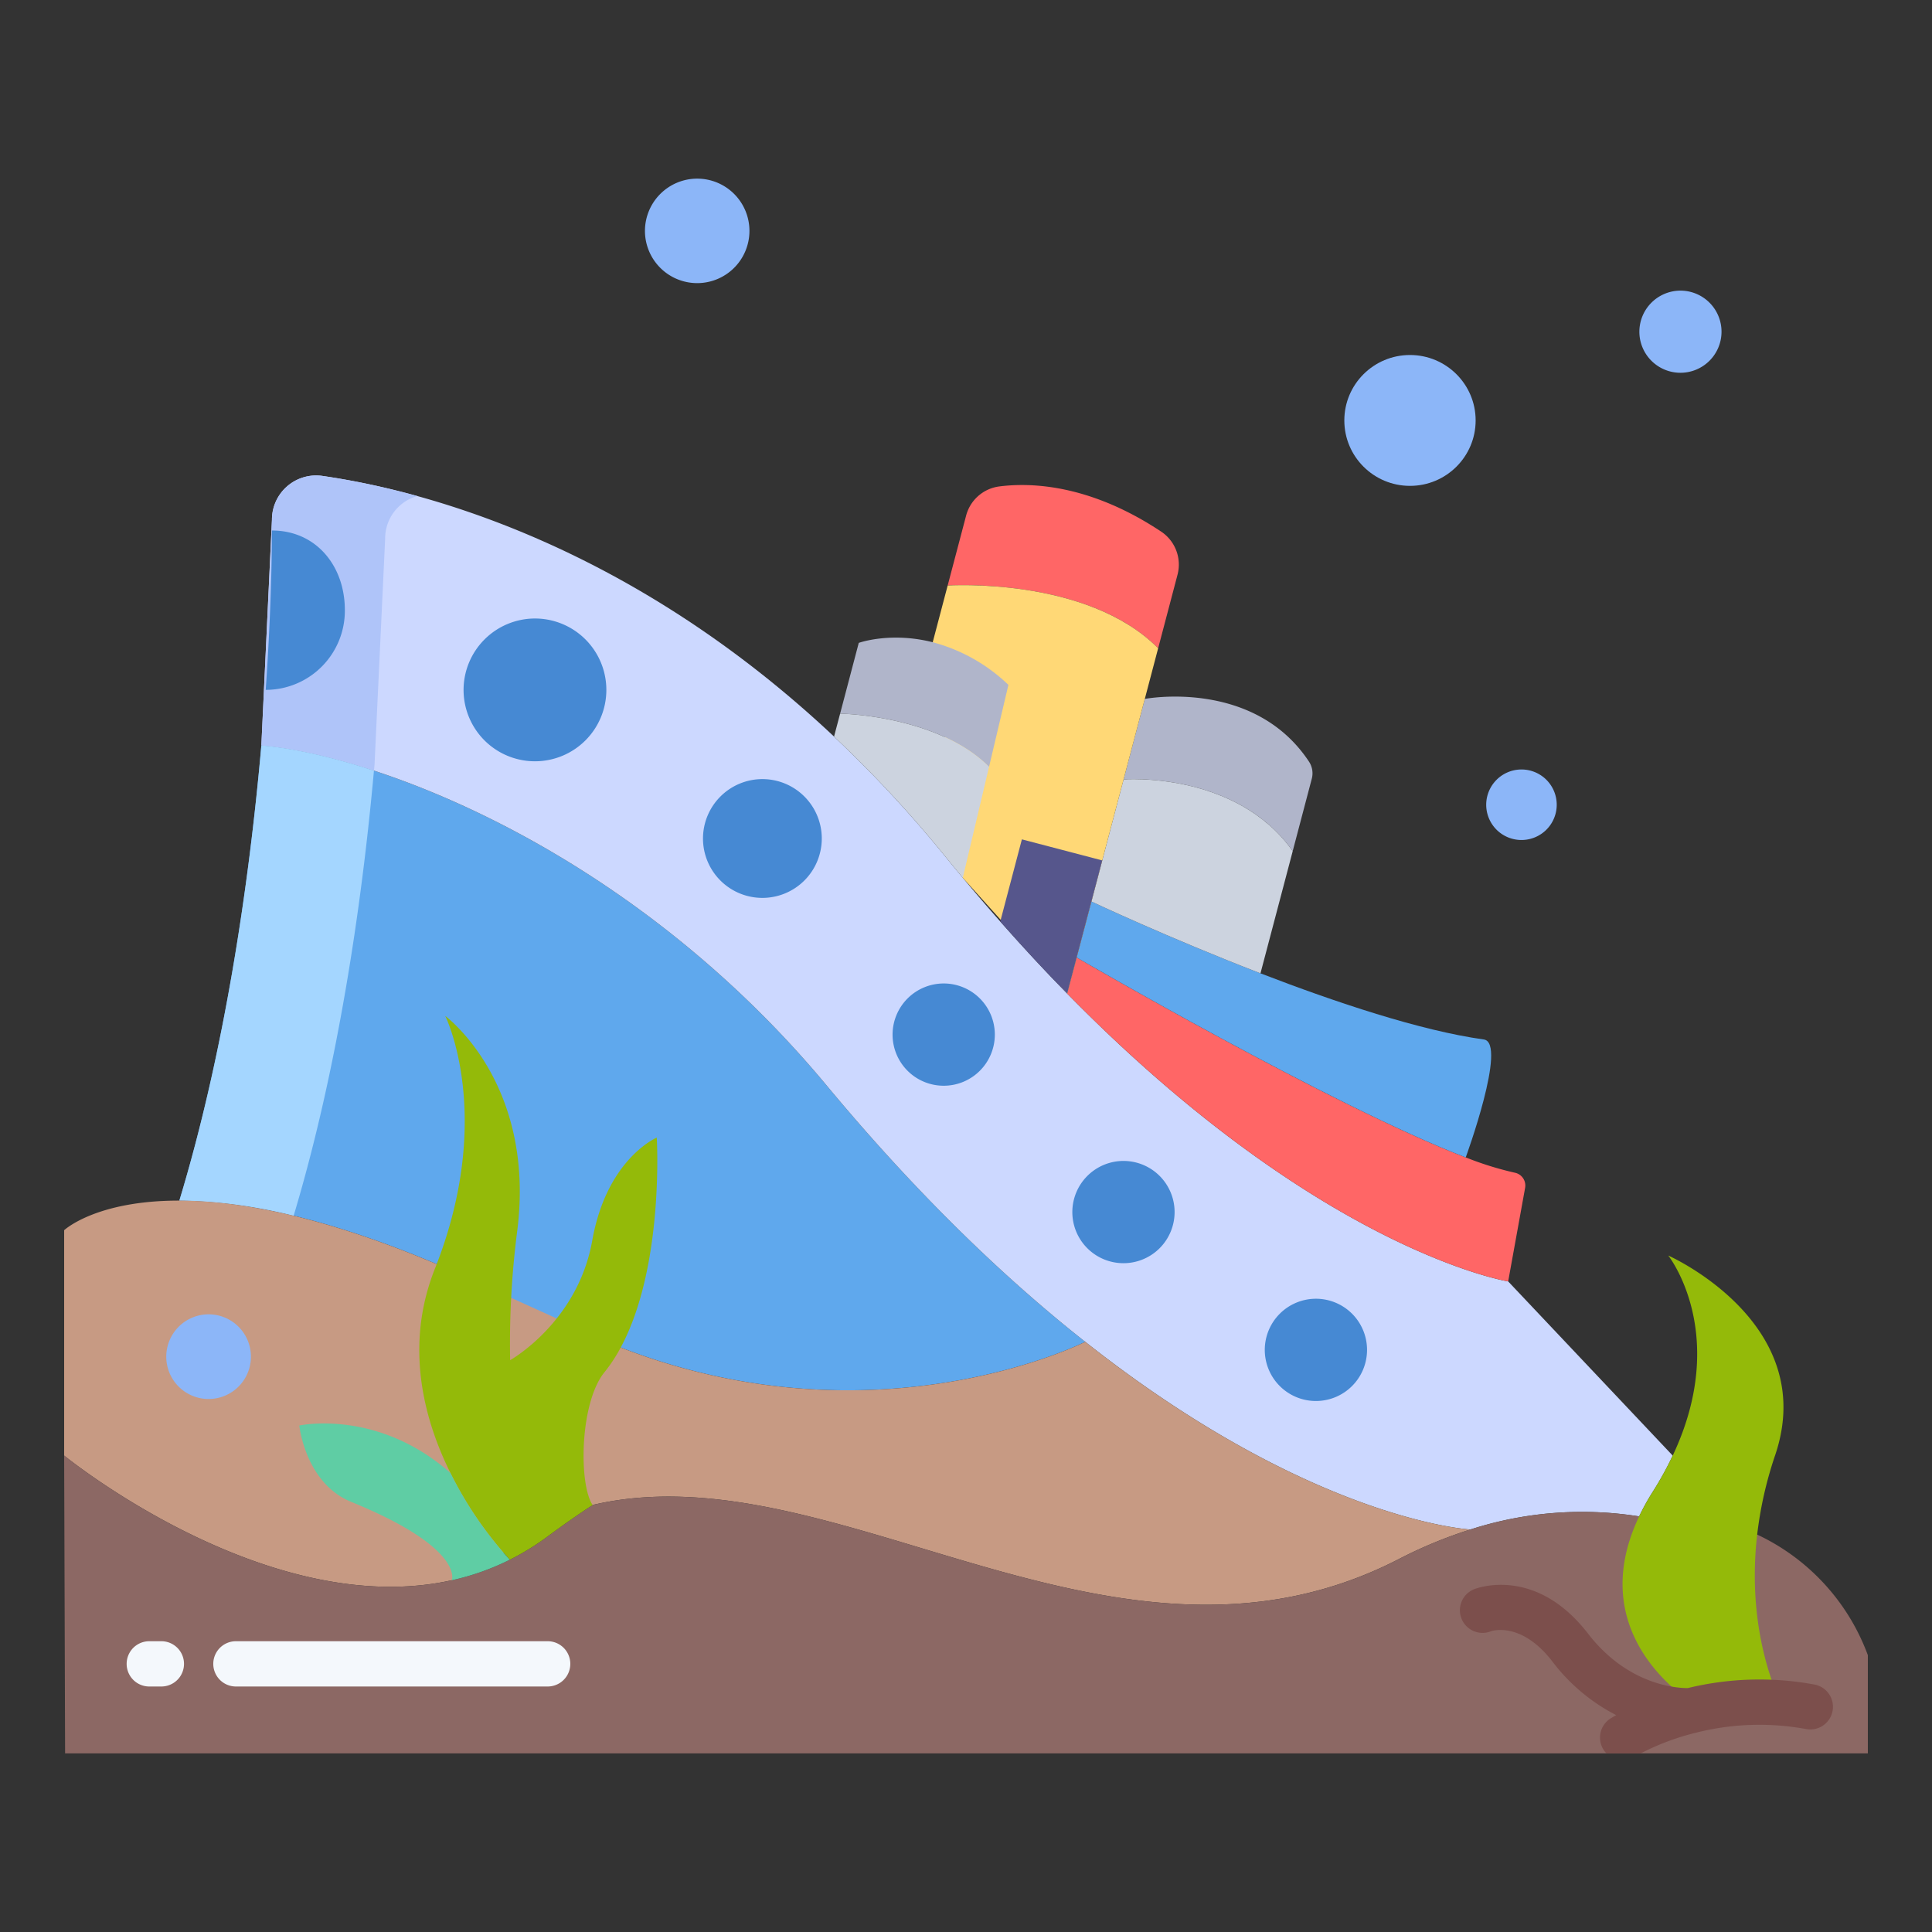 <svg id="Layer_1" height="512" viewBox="0 0 512 512" width="512" xmlns="http://www.w3.org/2000/svg" data-name="Layer 1">
    <rect x="0" y="0" width="512" height="512" fill="#333333" stroke="none"/>
    <path
        d="m219.12 287.72c-52.66-63.35-120.26-87.66-149.86-90.17-3.25 36.85-9.76 81.13-21.73 120.62 15.41.02 37.53 3.87 68.2 16.83l19.741 8.946c-.352 6.323-.405 11.821-.281 16.514a47.121 47.121 0 0 0 12.34-11.05l16.97 7.69c68.04 26.37 123.08-1.5 123.08-1.5l.01-.01c-20.95-16.53-44.1-38.55-68.47-67.87z"
        fill="#5fa8ed" />
    <path
        d="m443.28 385.74-43.6-46.15s-49.85-7.98-116.87-76.29q-8.685-8.85-17.73-19.09-4.935-5.58-9.93-11.59-2.22-2.655-4.46-5.42a324.5 324.5 0 0 0 -29.66-31.99v-.01c-55.17-51.89-110.64-65.5-135.56-69.07a11.7 11.7 0 0 0 -13.4 11.61l-2.81 59.81c29.6 2.51 97.2 26.82 149.86 90.17 24.37 29.32 47.52 51.34 68.47 67.87 60.08 47.45 101.93 49.73 101.93 49.73l.02.05a96.342 96.342 0 0 1 44.85-3.51 62.136 62.136 0 0 1 3.65-6.59 89.319 89.319 0 0 0 5.25-9.53z"
        fill="#ccd8ff" />
    <path
        d="m102.07 142.74a11.662 11.662 0 0 1 8.509-11.281 203.085 203.085 0 0 0 -25.109-5.329 11.7 11.7 0 0 0 -13.4 11.61l-2.81 59.81c7.691.652 17.951 2.781 29.844 6.679.051-.557.107-1.126.156-1.679z"
        fill="#afc4f9" />
    <path
        d="m69.26 197.55c-3.25 36.85-9.76 81.13-21.73 120.62a131.1 131.1 0 0 1 30.285 4.024c11.606-38.65 18.019-81.754 21.285-117.965-11.889-3.898-22.149-6.029-29.84-6.679z"
        fill="#a4d6ff" />
    <path
        d="m389.52 405.32s-41.85-2.28-101.93-49.73l-.01.01s-55.04 27.87-123.08 1.5l-48.77-22.1c-30.67-12.96-52.79-16.81-68.2-16.83-22.2-.03-30.53 7.85-30.53 7.85v59.72s53.8 43.93 102.73 33.04l37.32-19.95c64.44-15.1 138.27 53.18 213.69 14.32a119.417 119.417 0 0 1 18.8-7.78z"
        fill="#c79a83" />
    <path
        d="m465.67 406.68-31.28-4.82a96.342 96.342 0 0 0 -44.85 3.51 119.417 119.417 0 0 0 -18.8 7.78c-75.42 38.86-149.25-29.42-213.69-14.32q-5.835 3.825-11.89 8.31a67.925 67.925 0 0 1 -10.06 6.2 66.263 66.263 0 0 1 -15.37 5.44c-48.93 10.89-102.73-33.04-102.73-33.04l.25 78.92h477.75v-26.02a57.082 57.082 0 0 0 -29.33-31.96z"
        fill="#8c6864" />
    <path
        d="m401.45 310.78a85.905 85.905 0 0 1 -13.02-4.06c-35.47-13.59-103.1-52.98-103.1-52.98l-2.52 9.56c67.02 68.31 116.87 76.29 116.87 76.29l4.49-24.79a3.469 3.469 0 0 0 -2.72-4.02z"
        fill="#f66" />
    <path
        d="m393.23 275.47c-16.78-2.32-39.36-9.88-59.19-17.53-24.5-9.45-44.8-19.03-44.8-19.03l-3.91 14.83s67.63 39.39 103.1 52.98l.01-.01s11.12-30.37 4.79-31.24z"
        fill="#5fa8ed" />
    <path
        d="m346.89 201.83a5.616 5.616 0 0 1 .75 4.53l-5.06 19.2c-15.04-21.3-44.82-19.01-44.82-19.01l5.62-21.33s28.86-5.53 43.51 16.61z"
        fill="#b0b5ca" />
    <path d="m297.76 206.55-8.52 32.36s20.3 9.58 44.8 19.03l8.54-32.37v-.01c-15.04-21.3-44.82-19.01-44.82-19.01z"
        fill="#ccd3df" />
    <path
        d="m307.72 140.88a10.5 10.5 0 0 1 4.33 11.44l-5.13 19.48c-18.89-19.08-55.78-16.63-55.78-16.63l4.88-18.49a10.484 10.484 0 0 1 8.73-7.76c8.56-1.11 24.15-.54 42.97 11.96z"
        fill="#f66" />
    <path d="m251.14 155.17-3.96 15.03 7.97 62.42 27.66 30.68 24.11-91.5c-18.89-19.08-55.78-16.63-55.78-16.63z"
        fill="#ffd876" />
    <path d="m270.81 222.44-5.73 21.77q9.03 10.26 17.73 19.09l9.3-35.28z" fill="#56568c" />
    <path
        d="m267.24 181.5-5.12 21.67-.08-.02c-13.82-13.69-39.4-14.03-39.4-14.03l4.94-18.75s8.35-3.02 19.6-.17a45.869 45.869 0 0 1 20.06 11.3z"
        fill="#b0b5ca" />
    <path
        d="m262.04 203.15c-13.82-13.69-39.4-14.03-39.4-14.03l-1.61 6.08v.01a324.5 324.5 0 0 1 29.66 31.99q2.235 2.76 4.46 5.42l6.97-29.45z"
        fill="#ccd3df" />
    <path
        d="m442.11 332.73s40.21 17.78 28.33 52.89a102.346 102.346 0 0 0 -4.77 21.06c-3.12 26.98 6.37 44.62 6.37 44.62a75.263 75.263 0 0 0 -21.28 1.43s-32.25-17.46-16.37-50.87a62.136 62.136 0 0 1 3.65-6.59 89.319 89.319 0 0 0 5.25-9.53c15.24-32.3-1.18-53.01-1.18-53.01z"
        fill="#94ba09" />
    <g fill="#8cb6f8">
        <path d="m445.37 77.02a10.885 10.885 0 1 1 -10.92 10.88 10.908 10.908 0 0 1 10.92-10.88z" />
        <path d="m403.24 203.92a9.345 9.345 0 1 1 -9.38 9.34 9.359 9.359 0 0 1 9.38-9.34z" />
        <ellipse cx="373.66" cy="111.42" rx="17.4" ry="17.34" />
        <path d="m184.82 47.34a13.845 13.845 0 1 1 -13.9 13.84 13.862 13.862 0 0 1 13.9-13.84z" />
    </g>
    <path
        d="m135.19 360.46s17.89-9.98 21.76-31.7 17.1-27.28 17.1-27.28 2.06 34.03-9.55 55.62a42.272 42.272 0 0 1 -4.33 6.58c-6.58 8.14-6.81 29.75-3.12 35.15q-5.835 3.825-11.89 8.31a67.925 67.925 0 0 1 -10.06 6.2 99.772 99.772 0 0 1 -15.73-22.99c-7.09-14.27-12.22-33.72-4.13-54.09.17-.42.33-.84.49-1.26 15.27-39.71 2.26-65.78 2.26-65.78s23.93 17.71 19.12 56.69a232.739 232.739 0 0 0 -1.92 34.55z"
        fill="#94ba09" />
    <path
        d="m135.1 413.34a66.263 66.263 0 0 1 -15.37 5.44s3.48-8.47-26.66-20.77c-12.19-4.97-13.75-20.23-13.75-20.23s20.61-4.55 40.05 12.57a99.772 99.772 0 0 0 15.73 22.99z"
        fill="#5fcda4" />
    <g fill="#4689d3">
        <path d="m348.77 344.18a13.55 13.55 0 1 1 -13.59 13.55 13.567 13.567 0 0 1 13.59-13.55z" />
        <path d="m297.76 307.66a13.55 13.55 0 1 1 -13.58 13.55 13.569 13.569 0 0 1 13.58-13.55z" />
        <path d="m250.13 260.63a13.55 13.55 0 1 1 -13.59 13.55 13.567 13.567 0 0 1 13.59-13.55z" />
        <path d="m202.09 206.47a15.74 15.74 0 1 1 -15.79 15.74 15.765 15.765 0 0 1 15.79-15.74z" />
        <path d="m141.83 163.91a18.92 18.92 0 1 1 -18.98 18.92 18.949 18.949 0 0 1 18.98-18.92z" />
        <path
            d="m72.07 140.59c11.72 0 19.32 9.39 19.32 21.08a20.973 20.973 0 0 1 -20.97 21.15c1.15-16.63 1.62-31.16 1.65-42.23z" />
    </g>
    <path d="m55.32 348.31a11.22 11.22 0 1 1 -11.26 11.22 11.235 11.235 0 0 1 11.26-11.22z" fill="#8cb6f8" />
    <path
        d="m480.847 446.42a80.3 80.3 0 0 0 -33.571.939c-2.531.019-15.737-.573-26.424-14.423-13.917-18.038-29.547-12.037-30.2-11.773a6 6 0 0 0 4.471 11.137c.077-.032 7.931-2.792 16.233 7.966a49.719 49.719 0 0 0 16.962 14.262c-.858.475-1.377.8-1.5.875a6 6 0 0 0 -1.871 8.277 6.1 6.1 0 0 0 .773.982h9.088a66.454 66.454 0 0 1 14.6-5.471c.141-.03.281-.061.418-.1a68.43 68.43 0 0 1 28.825-.871 6 6 0 1 0 2.2-11.8z"
        fill="#7c4f4c" />
    <path d="m145.138 446.941h-82.616a6 6 0 1 1 0-12h82.616a6 6 0 0 1 0 12z" fill="#f4f8fc" />
    <path d="m42.763 446.941h-3.2a6 6 0 1 1 0-12h3.2a6 6 0 0 1 0 12z" fill="#f4f8fc" />
</svg>